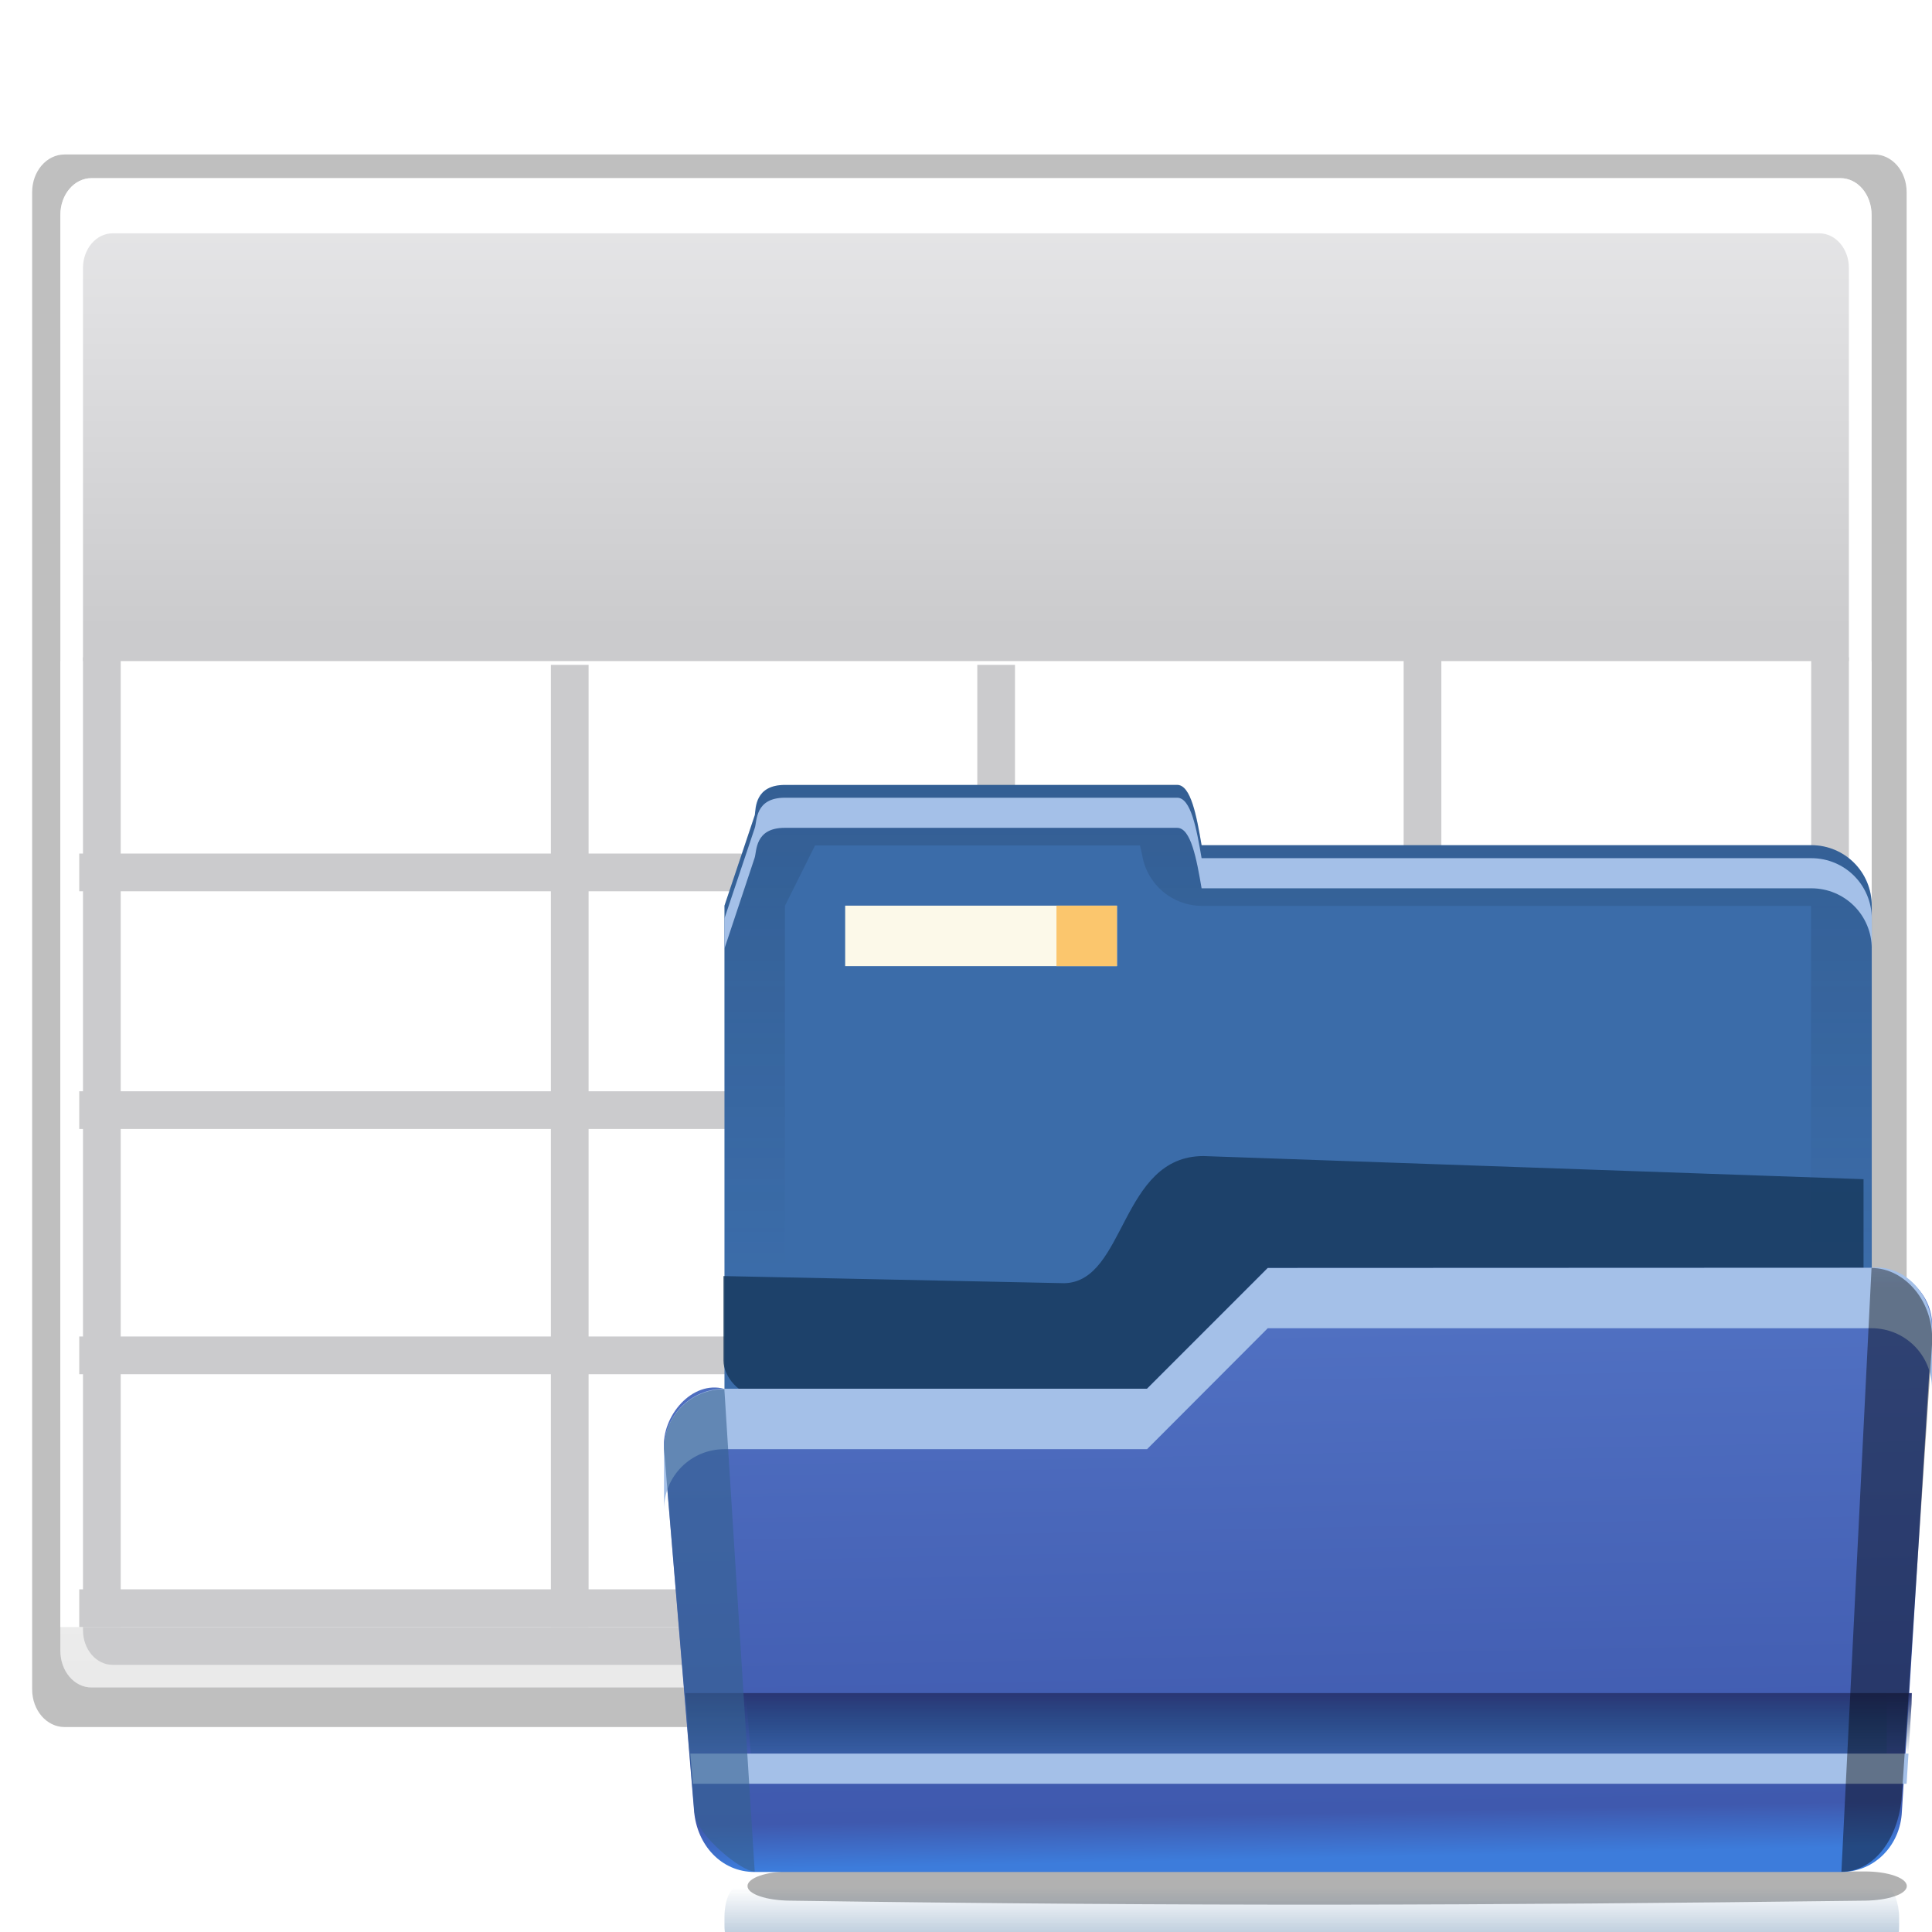 <?xml version="1.0" encoding="UTF-8" standalone="no"?>
<!-- Created with Inkscape (http://www.inkscape.org/) -->

<svg
   xmlns:dc="http://purl.org/dc/elements/1.1/"
   xmlns:cc="http://creativecommons.org/ns#"
   xmlns:rdf="http://www.w3.org/1999/02/22-rdf-syntax-ns#"
   xmlns:svg="http://www.w3.org/2000/svg"
   xmlns="http://www.w3.org/2000/svg"
   xmlns:sodipodi="http://sodipodi.sourceforge.net/DTD/sodipodi-0.dtd"
   xmlns:inkscape="http://www.inkscape.org/namespaces/inkscape"
   width="32"
   height="32"
   viewBox="0 0 8.467 8.467"
   version="1.1"
   id="svg197"
   inkscape:export-filename="/home/rizmut/Dokumen/Rizmut/Github/libreoffice-style-karasa-jaga/build/next/cmd/32/dbtableopen.png"
   inkscape:export-xdpi="96"
   inkscape:export-ydpi="96"
   inkscape:version="0.92.3 (2405546, 2018-03-11)"
   sodipodi:docname="dbtableopen.svg">
  <defs
     id="defs191">
    <linearGradient
       id="j"
       gradientTransform="matrix(0.056,0,0,0.038,1.214,257.448)"
       gradientUnits="userSpaceOnUse"
       x1="124.012"
       x2="123.733"
       y1="966.51"
       y2="904.93">
      <stop
         offset="0"
         id="stop47" />
      <stop
         offset="1"
         stop-color="#34608f"
         stop-opacity="0"
         id="stop49" />
    </linearGradient>
    <linearGradient
       gradientTransform="matrix(0.265,0,0,0.265,0.529,293.031)"
       id="i"
       gradientUnits="userSpaceOnUse"
       x1="0.377"
       x2="-1"
       y1="5.215"
       y2="-3">
      <stop
         offset="0"
         stop-color="#34608f"
         id="stop42" />
      <stop
         offset="1"
         stop-color="#34608f"
         stop-opacity="0"
         id="stop44" />
    </linearGradient>
    <linearGradient
       id="g"
       gradientTransform="matrix(1.217,0,0,1,10.514,17)"
       gradientUnits="userSpaceOnUse"
       x1="6.5"
       x2="6.5"
       y1="11"
       y2="12">
      <stop
         offset="0"
         stop-color="#2a3674"
         id="stop32" />
      <stop
         offset="1"
         stop-color="#174072"
         stop-opacity="0"
         id="stop34" />
    </linearGradient>
    <linearGradient
       gradientTransform="matrix(0.265,0,0,0.265,0.529,293.031)"
       id="f"
       gradientUnits="userSpaceOnUse"
       x1="7.74"
       x2="8"
       y1="1.358"
       y2="14">
      <stop
         offset="0"
         stop-color="#587bcb"
         id="stop25" />
      <stop
         offset=".941"
         stop-color="#3f59ae"
         id="stop27" />
      <stop
         offset="1"
         stop-color="#3d7cdb"
         id="stop29" />
    </linearGradient>
    <clipPath
       id="b">
      <rect
         height="33.714"
         rx="4"
         width="128.114"
         x="18.68"
         y="938.781"
         id="rect5" />
    </clipPath>
    <filter
       style="color-interpolation-filters:sRGB"
       id="a"
       height="1.268"
       width="1.129"
       x="-0.065"
       y="-0.134">
      <feGaussianBlur
         stdDeviation="3.125"
         id="feGaussianBlur2" />
    </filter>
    <linearGradient
       gradientTransform="matrix(0.265,0,0,0.265,0.529,293.031)"
       id="h"
       gradientUnits="userSpaceOnUse"
       x1="9"
       x2="9"
       y1="-7"
       y2="4">
      <stop
         offset="0"
         stop-color="#102134"
         id="stop37" />
      <stop
         offset="1"
         stop-color="#102134"
         stop-opacity="0"
         id="stop39" />
    </linearGradient>
    <linearGradient
       id="k"
       gradientUnits="userSpaceOnUse"
       x1="55"
       x2="55"
       y1="1036.413"
       y2="1032.482">
      <stop
         offset="0"
         stop-color="#003d7b"
         id="stop52" />
      <stop
         offset="1"
         stop-color="#003d7b"
         stop-opacity="0"
         id="stop54" />
    </linearGradient>
    <filter
       style="color-interpolation-filters:sRGB"
       id="l"
       height="1.697"
       width="1.028"
       x="-0.014"
       y="-0.349">
      <feGaussianBlur
         stdDeviation=".709"
         id="feGaussianBlur57" />
    </filter>
    <filter
       style="color-interpolation-filters:sRGB"
       id="m"
       height="1.87"
       width="1.028"
       x="-0.014"
       y="-0.435">
      <feGaussianBlur
         stdDeviation=".703"
         id="feGaussianBlur60" />
    </filter>
    <filter
       id="c">
      <feGaussianBlur
         stdDeviation="1.178"
         id="feGaussianBlur8" />
    </filter>
    <linearGradient
       id="d"
       gradientTransform="matrix(0.032,0,0,0.046,-1.027,241.826)"
       gradientUnits="userSpaceOnUse"
       x1="399.775"
       x2="399.775"
       y1="727.079"
       y2="480.602">
      <stop
         offset="0"
         stop-color="#cbcbcd"
         id="stop11" />
      <stop
         offset=".5"
         stop-color="#e0e0e2"
         id="stop13" />
      <stop
         offset="1"
         stop-color="#f2f2f2"
         id="stop15" />
    </linearGradient>
    <linearGradient
       id="e"
       gradientTransform="matrix(0.032,0,0,0.046,30.575,335.837)"
       gradientUnits="userSpaceOnUse"
       x1="-333.029"
       x2="-333.029"
       y1="-1473.65"
       y2="-776.614">
      <stop
         offset="0"
         stop-color="#fff"
         id="stop18" />
      <stop
         offset=".491"
         stop-color="#fff"
         id="stop20" />
      <stop
         offset="1"
         stop-color="#dcdcdc"
         id="stop22" />
    </linearGradient>
  </defs>
  <sodipodi:namedview
     id="base"
     pagecolor="#ffffff"
     bordercolor="#666666"
     borderopacity="1.0"
     inkscape:pageopacity="0.0"
     inkscape:pageshadow="2"
     inkscape:zoom="15.0625"
     inkscape:cx="4.2157676"
     inkscape:cy="16"
     inkscape:document-units="mm"
     inkscape:current-layer="layer1"
     showgrid="false"
     units="px"
     inkscape:window-width="1366"
     inkscape:window-height="714"
     inkscape:window-x="0"
     inkscape:window-y="28"
     inkscape:window-maximized="1" />
  <g
     inkscape:label="Layer 1"
     inkscape:groupmode="layer"
     id="layer1"
     transform="translate(0,-288.533)">
    <g
       transform="matrix(0.25,0,0,0.25,1.2101989e-8,222.472)"
       id="g94">
      <path
         style="opacity:0.5;filter:url(#c)"
         inkscape:connector-curvature="0"
         d="m 83.772,239.276 h 119.713 c 1.187,0 2.143,1.128 2.143,2.53 v 100.561 c 0,1.402 -0.956,2.53 -2.143,2.53 H 83.772 c -1.187,0 -2.143,-1.129 -2.143,-2.53 V 241.806 c 0,-1.402 0.956,-2.53 2.143,-2.53 z"
         transform="matrix(0.265,0,0,0.261,-21.068,204.501)"
         id="path66" />
      <path
         style="fill:url(#d)"
         inkscape:connector-curvature="0"
         d="M 1.607,267.367 H 32.26 c 0.304,0 0.549,0.289 0.549,0.648 v 25.163 c 0,0.359 -0.245,0.648 -0.549,0.648 H 1.607 c -0.304,0 -0.549,-0.289 -0.549,-0.648 v -25.163 c 0,-0.359 0.245,-0.648 0.549,-0.648 z"
         id="path68" />
      <path
         style="fill:url(#e)"
         inkscape:connector-curvature="0"
         d="m 1.604,267.367 c -0.304,0 -0.546,0.286 -0.546,0.645 v 25.168 c 0,0.359 0.242,0.645 0.546,0.645 H 32.263 c 0.304,0 0.546,-0.286 0.546,-0.645 v -25.168 c 0,-0.359 -0.242,-0.645 -0.546,-0.645 z m 0.372,0.967 h 29.914 c 0.289,0 0.521,0.271 0.521,0.608 v 23.879 c 0,0.337 -0.232,0.608 -0.521,0.608 H 1.976 c -0.289,0 -0.521,-0.271 -0.521,-0.608 v -23.879 c 0,-0.337 0.232,-0.608 0.521,-0.608 z"
         id="path70" />
      <path
         style="fill:#ffffff"
         inkscape:connector-curvature="0"
         d="M 1.058,275.833 H 32.808 v 16.933 H 1.058 Z"
         id="path72" />
      <g
         style="fill:#cbcbcd"
         id="g92">
        <path
           inkscape:connector-curvature="0"
           d="m 1.455,275.767 h 0.661 v 16.999 H 1.455 Z"
           id="path74" />
        <path
           inkscape:connector-curvature="0"
           d="m 31.75,275.767 h 0.661 v 16.999 h -0.661 z"
           id="path76" />
        <path
           inkscape:connector-curvature="0"
           d="m 9.657,275.899 h 0.661 v 16.867 H 9.657 Z"
           id="path78" />
        <path
           inkscape:connector-curvature="0"
           d="m 17.132,275.899 h 0.661 v 16.867 h -0.661 z"
           id="path80" />
        <path
           inkscape:connector-curvature="0"
           d="m 24.606,275.701 h 0.661 v 17.066 h -0.661 z"
           id="path82" />
        <path
           inkscape:connector-curvature="0"
           d="m 1.389,292.105 h 30.89 v 0.661 H 1.389 Z"
           id="path84" />
        <path
           inkscape:connector-curvature="0"
           d="m 1.389,287.673 h 30.89 v 0.661 H 1.389 Z"
           id="path86" />
        <path
           inkscape:connector-curvature="0"
           d="m 1.389,283.374 h 30.89 v 0.661 H 1.389 Z"
           id="path88" />
        <path
           inkscape:connector-curvature="0"
           d="m 1.389,279.207 h 30.89 v 0.661 H 1.389 Z"
           id="path90" />
      </g>
    </g>
    <g
       id="g305">
      <path
         id="path96"
         d="m 3.44,291.973 c -0.132,0 -0.128,0.102 -0.132,0.132 L 3.175,292.502 v 2.646 c 0,0.147 0.118,0.265 0.265,0.265 H 7.938 c 0.147,0 0.265,-0.118 0.265,-0.265 v -2.646 c 0,-0.147 -0.118,-0.265 -0.265,-0.265 H 5.266 C 5.244,292.109 5.219,291.973 5.159,291.973 Z"
         style="fill:#3b6ca9;stroke-width:0.265"
         inkscape:connector-curvature="0" />
      <path
         id="path98"
         transform="matrix(0.046,0,0,0.033,2.965,296.301)"
         d="M 10.76,13.14 H 113.21 c 2.216,0 4,0.865 4,1.94 0,1.075 -1.784,1.902 -4,1.94 -36.945,0.633 -63.153,0.778 -102.45,0 -2.216,-0.044 -4,-0.865 -4,-1.94 0,-1.075 1.784,-1.94 4,-1.94 z"
         style="opacity:0.554;filter:url(#m)"
         inkscape:connector-curvature="0" />
      <rect
         id="rect100"
         y="1032.482"
         x="3"
         width="234"
         transform="matrix(0.022,0,0,0.068,3.109,226.596)"
         ry="1.927"
         rx="2.44"
         height="4.392"
         style="opacity:0.577;fill:url(#k);filter:url(#l)" />
      <path
         id="path102"
         d="m 3.704,292.502 h 1.191 v 0.265 H 3.704 Z"
         style="fill:#fcf9e9;stroke-width:0.265"
         inkscape:connector-curvature="0" />
      <path
         id="path104"
         d="m 3.44,291.973 c -0.132,0 -0.122,0.103 -0.132,0.132 L 3.175,292.502 v 1.72 c 0,0.147 0.118,0.265 0.265,0.265 v -1.984 l 0.132,-0.265 h 1.424 c 0.004,0.018 0.006,0.025 0.01,0.045 0.022,0.127 0.132,0.219 0.26,0.22 h 0.29 2.381 v 2.91 c 0.147,0 0.265,-0.118 0.265,-0.265 v -2.646 c 0,-0.147 -0.118,-0.265 -0.265,-0.265 H 5.266 c -0.022,-0.129 -0.047,-0.265 -0.107,-0.265 z"
         style="opacity:0.25;fill:url(#h);stroke-width:0.265"
         inkscape:connector-curvature="0" />
      <path
         id="path106"
         d="m 3.44,292.029 c -0.132,0 -0.122,0.103 -0.132,0.132 L 3.175,292.558 v 0.132 l 0.132,-0.397 c 0.01,-0.029 0,-0.132 0.132,-0.132 H 5.159 c 0.06,0 0.085,0.136 0.107,0.265 H 7.938 c 0.147,0 0.265,0.118 0.265,0.265 v -0.132 c 0,-0.147 -0.118,-0.265 -0.265,-0.265 H 5.266 c -0.022,-0.129 -0.047,-0.265 -0.107,-0.265 z"
         style="fill:#a4c0e8;stroke-width:0.265"
         inkscape:connector-curvature="0" />
      <path
         id="path108"
         d="m 4.63,292.502 h 0.265 v 0.265 H 4.63 Z"
         style="fill:#fbc66d;stroke-width:0.265"
         inkscape:connector-curvature="0" />
      <path
         id="path112"
         transform="matrix(0.039,0,0,0.039,2.442,256.724)"
         d="m 56.984,959.81 -38.304,-0.8 v 20.229 l 134.857,2.951 v -26.857 c 0,-2.541 -2.988,-7.078 -5.548,-7.168 l -75.366,-2.641 c -9.375,0 -8.706,14.134 -15.639,14.286 z"
         clip-path="url(#b)"
         style="fill:#16375b;fill-opacity:0.801;filter:url(#a)"
         inkscape:connector-curvature="0" />
      <path
         id="path114"
         d="M 3.175,294.619 H 5.027 L 5.556,294.09 h 2.646 c 0.147,0 0.274,0.118 0.265,0.265 l -0.132,2.117 c -0.006,0.146 -0.118,0.265 -0.265,0.265 H 3.307 c -0.147,0 -0.252,-0.119 -0.265,-0.265 l -0.132,-1.587 c -0.012,-0.146 0.124,-0.305 0.265,-0.265 z"
         style="fill:url(#f);stroke-width:0.265"
         inkscape:connector-curvature="0" />
      <g
         id="g122"
         style="stroke-width:0.819"
         transform="matrix(0.265,0,0,0.265,-4.0221069e-8,288.533)">
        <path
           id="path116"
           d="m 12.334,28 0.082,1 h 18.787 v -1 z"
           inkscape:connector-curvature="0"
           style="fill:#385da4" />
        <path
           id="path118"
           d="m 11.334,28 0.082,1 H 31.562 L 31.613,28.182 31.617,28 Z"
           inkscape:connector-curvature="0"
           style="fill:url(#g)" />
        <path
           id="path120"
           d="m 11.416,29 0.043,0.5 H 31.531 L 31.562,29 Z"
           inkscape:connector-curvature="0"
           style="fill:#a4c0e8" />
      </g>
      <path
         id="path124"
         d="m 5.556,294.09 -0.529,0.529 H 3.175 c -0.147,0 -0.265,0.118 -0.265,0.265 v 0.265 c 0,-0.147 0.118,-0.265 0.265,-0.265 H 5.027 L 5.556,294.354 h 2.646 c 0.147,0 0.265,0.118 0.265,0.265 v -0.265 c 0,-0.147 -0.119,-0.28 -0.265,-0.265 z"
         style="fill:#a4c0e8;stroke-width:0.265"
         inkscape:connector-curvature="0" />
      <path
         id="path126"
         d="m 3.174,294.621 c -0.146,0 -0.263,0.117 -0.264,0.262 l 0.133,1.59 c 6.09e-5,0.006 0.003,0.011 0.004,0.017 0.01,0.085 0.199,0.244 0.26,0.245 h 5.292e-4 l -0.133,-2.114 z"
         style="opacity:0.594;fill:url(#i);stroke-width:0.265"
         inkscape:connector-curvature="0" />
      <path
         id="path128"
         d="m 8.202,294.09 -0.132,2.646 c 0.147,0 0.252,-0.15 0.265,-0.335 l 0.132,-1.976 c 0.012,-0.185 -0.118,-0.335 -0.265,-0.335 z"
         style="opacity:0.406;fill:url(#j);stroke-width:0.265"
         inkscape:connector-curvature="0" />
    </g>
  </g>
</svg>
